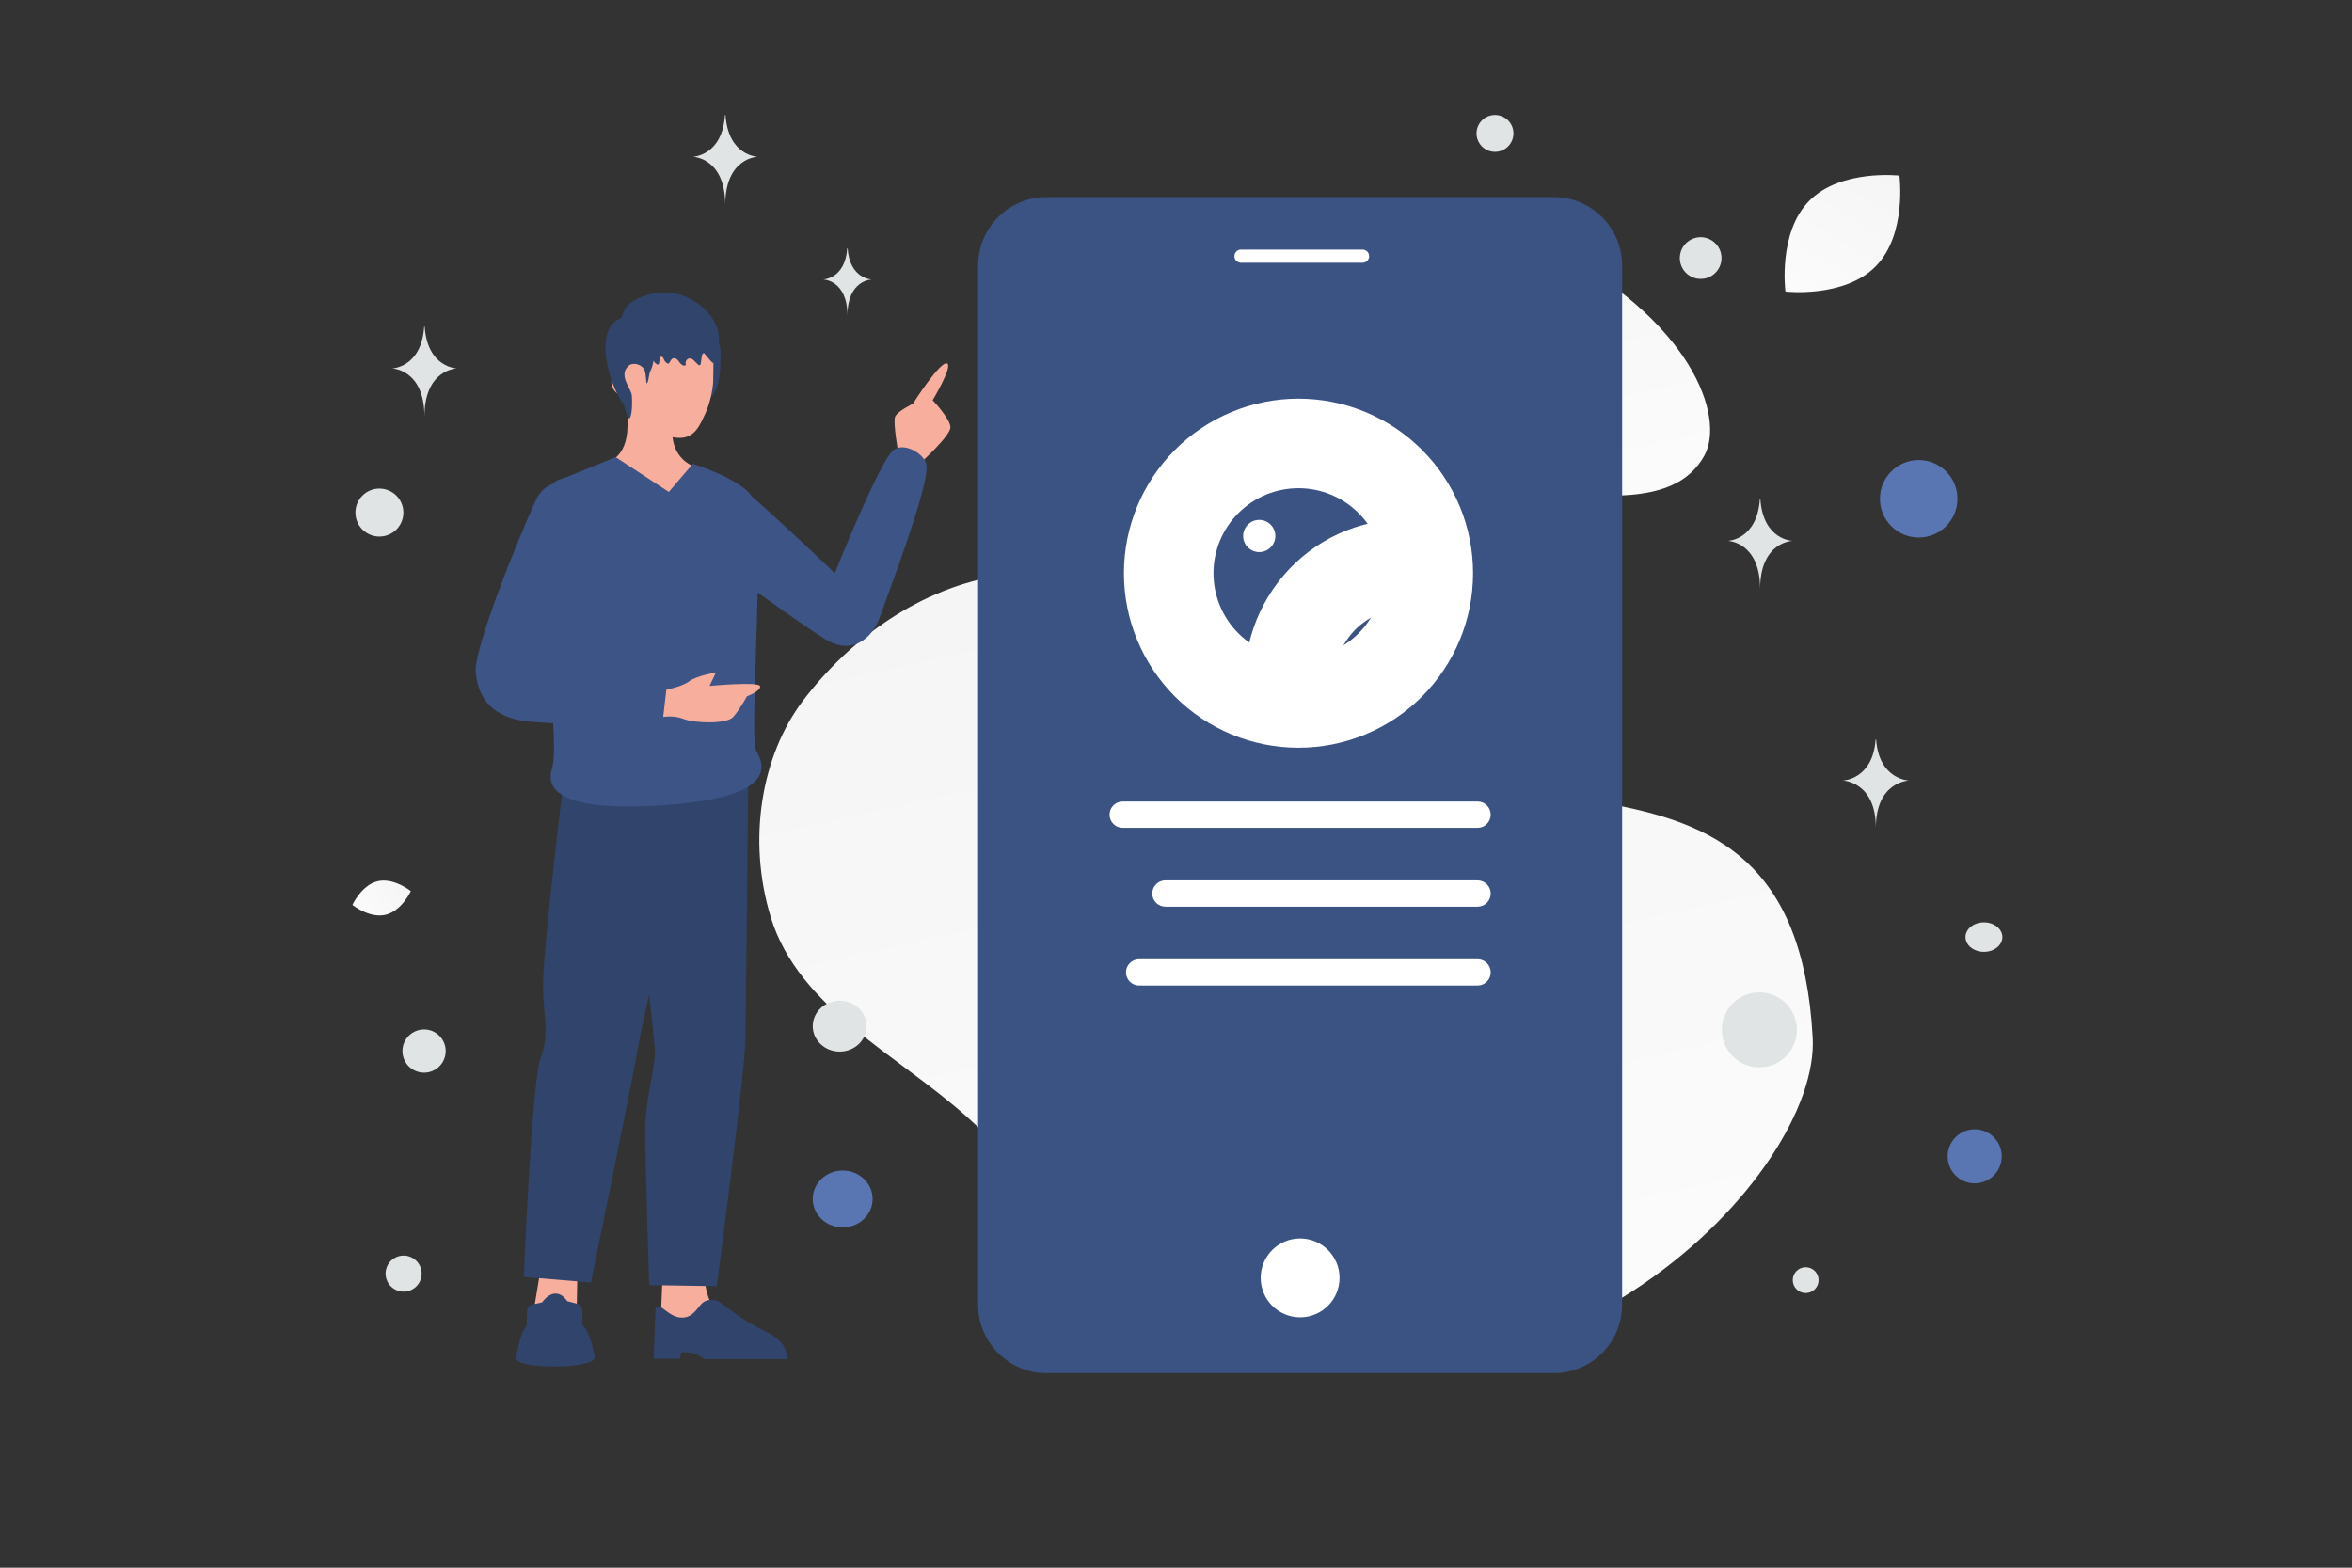 <svg width="273" height="182" viewBox="0 0 273 182" fill="none" xmlns="http://www.w3.org/2000/svg">
<rect x="0" y="0" width="273" height="182" fill="#333333" stroke="none"/>
<path d="M210.4 120.47C211.261 136.32 180.272 168.55 142.077 156.621C124.313 151.072 125.817 141.862 112.309 129.725C104.258 122.491 92.689 117.021 89.472 106.505C86.692 97.429 88.397 87.674 93.216 81.328C104.053 67.058 125.932 57.286 147.49 79.77C169.047 102.255 208.178 79.591 210.4 120.47Z" fill="url(#paint0_linear)"/>
<path d="M197.812 52.918C195.264 57.464 189.686 58.089 180.75 57.225C174.028 56.574 167.9 56.07 161.178 52.406C156.473 49.843 152.749 46.374 150.031 43.006C147.086 39.358 142.975 35.193 144.99 31.056C147.759 25.373 163.776 20.586 179.329 28.414C196.414 37.015 200.303 48.476 197.812 52.918Z" fill="url(#paint1_linear)"/>
<path d="M183.047 23.351C182.881 23.291 182.714 23.237 182.544 23.189C182.488 23.173 182.433 23.156 182.377 23.141C182.257 23.111 182.136 23.082 182.015 23.055C181.957 23.042 181.899 23.03 181.841 23.02C181.719 22.997 181.598 22.977 181.476 22.958C181.404 22.948 181.333 22.939 181.261 22.931C181.127 22.916 180.992 22.904 180.857 22.895C180.814 22.893 180.771 22.889 180.727 22.887C180.6 22.881 180.472 22.878 180.344 22.878H121.47C121.065 22.877 120.661 22.907 120.261 22.97C120.13 22.99 120 23.013 119.87 23.039C116.51 23.727 113.924 26.544 113.572 30.021C113.544 30.289 113.531 30.561 113.531 30.835V151.457C113.531 154.901 115.713 157.833 118.768 158.941C118.782 158.947 118.796 158.951 118.809 158.955C118.961 159.009 119.115 159.058 119.27 159.102C119.326 159.118 119.381 159.135 119.438 159.15C119.498 159.165 119.558 159.18 119.617 159.194C119.677 159.208 119.739 159.223 119.8 159.237C119.858 159.249 119.916 159.26 119.975 159.272C120.096 159.294 120.217 159.314 120.339 159.333C120.41 159.343 120.481 159.351 120.553 159.36C120.688 159.375 120.822 159.387 120.957 159.396C121 159.398 121.044 159.403 121.087 159.404C121.214 159.41 121.342 159.413 121.47 159.413H180.346C180.62 159.413 180.891 159.4 181.158 159.373C184.894 158.992 187.865 156.014 188.244 152.269C188.272 152.001 188.285 151.73 188.285 151.455V30.835C188.284 27.391 186.101 24.459 183.047 23.351Z" fill="#3B5383"/>
<path d="M150.907 152.931C153.435 152.931 155.484 150.882 155.484 148.355C155.484 145.827 153.435 143.778 150.907 143.778C148.379 143.778 146.33 145.827 146.33 148.355C146.33 150.882 148.379 152.931 150.907 152.931Z" fill="white"/>
<path d="M158.154 28.979H144.042C143.621 28.979 143.28 29.32 143.28 29.742C143.28 30.163 143.621 30.504 144.042 30.504H158.154C158.575 30.504 158.917 30.163 158.917 29.742C158.917 29.32 158.575 28.979 158.154 28.979Z" fill="white"/>
<path d="M146.162 64.094C147.194 64.094 148.031 63.257 148.031 62.225C148.031 61.193 147.194 60.357 146.162 60.357C145.13 60.357 144.294 61.193 144.294 62.225C144.294 63.257 145.13 64.094 146.162 64.094Z" fill="white"/>
<path d="M165.081 65.653C164.438 65.554 163.789 65.501 163.139 65.495C159.218 65.467 155.483 67.186 152.92 70.198C150.357 73.209 149.225 77.21 149.821 81.144" stroke="white" stroke-width="10.395" stroke-linecap="round" stroke-linejoin="round"/>
<path d="M165.782 66.546C165.782 70.542 164.194 74.373 161.369 77.198C158.544 80.024 154.712 81.611 150.717 81.611V81.611C146.721 81.611 142.889 80.024 140.064 77.199C137.239 74.373 135.652 70.542 135.652 66.546V66.546C135.652 62.551 137.239 58.719 140.064 55.894C142.889 53.068 146.721 51.481 150.717 51.481V51.481C152.695 51.481 154.654 51.871 156.482 52.628C158.31 53.385 159.97 54.495 161.369 55.894C162.768 57.292 163.878 58.953 164.635 60.781C165.392 62.609 165.782 64.568 165.782 66.546Z" stroke="white" stroke-width="10.395" stroke-linecap="round" stroke-linejoin="round"/>
<path d="M171.502 111.36H132.219C131.376 111.36 130.693 112.043 130.693 112.885V112.885C130.693 113.728 131.376 114.411 132.219 114.411H171.502C172.345 114.411 173.028 113.728 173.028 112.885V112.885C173.028 112.043 172.345 111.36 171.502 111.36Z" fill="white"/>
<path d="M171.503 102.206H135.27C134.427 102.206 133.745 102.889 133.745 103.732V103.732C133.745 104.575 134.427 105.258 135.27 105.258H171.503C172.345 105.258 173.028 104.575 173.028 103.732V103.732C173.028 102.889 172.345 102.206 171.503 102.206Z" fill="white"/>
<path d="M171.503 93.053H130.312C129.47 93.053 128.787 93.736 128.787 94.578V94.579C128.787 95.421 129.47 96.104 130.312 96.104H171.503C172.345 96.104 173.028 95.421 173.028 94.579V94.578C173.028 93.736 172.345 93.053 171.503 93.053Z" fill="white"/>
<path d="M199.737 29.334C200.082 30.624 199.316 31.951 198.026 32.297C196.735 32.643 195.408 31.877 195.063 30.586C194.717 29.295 195.483 27.969 196.773 27.623C198.064 27.277 199.391 28.043 199.737 29.334Z" fill="#E1E4E5"/>
<path d="M80.101 44.29C79.911 45.049 80.162 45.837 80.578 46.5C80.871 46.968 81.281 46.451 81.879 46.368C82.804 46.239 83.39 45.26 83.59 42.874C83.683 41.131 83.639 40.262 83.542 40.11C83.197 39.565 82.308 39.383 81.607 39.436" fill="#31446C"/>
<path fill-rule="evenodd" clip-rule="evenodd" d="M81.78 147.981C81.78 147.981 81.724 151.564 83.935 152.836C86.146 154.109 89.572 156.474 89.572 156.474L76.54 156.913L76.911 147.949L81.78 147.981Z" fill="#F8AE9D"/>
<path fill-rule="evenodd" clip-rule="evenodd" d="M76.085 151.929L75.873 157.741H78.9L79.108 156.993C79.108 156.993 80.247 156.946 80.906 157.27C81.602 157.612 81.695 157.777 81.695 157.777L91.297 157.798C91.297 157.798 91.771 155.919 88.844 154.56C85.917 153.201 83.786 151.272 83.381 151.075C82.974 150.876 82.151 150.764 81.572 151.231C80.992 151.698 80.534 152.926 79.221 152.965C77.531 153.015 76.561 150.946 76.085 151.929ZM72.342 89.51C72.342 89.51 75.9 119.693 76.01 121.791C76.121 123.889 74.868 127.51 74.892 131.435C74.916 135.359 75.35 149.191 75.35 149.191L83.196 149.319C83.196 149.319 86.494 124.324 86.529 120.575C86.565 116.827 86.867 89.871 86.867 89.871L72.342 89.51Z" fill="#31446C"/>
<path fill-rule="evenodd" clip-rule="evenodd" d="M62.745 147.351L61.216 156.638L66.853 156.61L67.031 147.206L62.745 147.351Z" fill="#F8AE9D"/>
<path fill-rule="evenodd" clip-rule="evenodd" d="M61.835 151.434C61.654 151.474 61.49 151.573 61.372 151.715C61.253 151.858 61.185 152.036 61.179 152.221L61.123 153.915C60.316 154.813 59.94 157.427 59.908 157.657C59.906 157.668 59.906 157.68 59.906 157.691C59.986 158.965 68.352 158.942 69.011 157.732C69.03 157.694 69.035 157.651 69.027 157.61C68.955 157.167 68.496 154.537 67.596 153.831L67.59 152.156C67.589 151.974 67.528 151.796 67.417 151.651C67.306 151.507 67.15 151.402 66.973 151.355L65.831 151.048C65.007 149.843 63.884 149.885 62.922 151.198L61.835 151.434ZM65.513 89.794C65.513 89.794 63.001 110.387 63.035 114.331C63.069 118.274 63.808 120.006 62.756 122.835C61.704 125.664 60.807 148.244 60.807 148.244L68.585 148.892C68.585 148.892 73.554 124.73 74.094 121.38C74.635 118.03 81.313 89.51 81.313 89.51L65.513 89.794Z" fill="#31446C"/>
<path fill-rule="evenodd" clip-rule="evenodd" d="M104.298 52.769C104.298 52.769 103.648 49.15 103.882 48.417C104.081 47.784 105.966 46.87 105.966 46.87C105.966 46.87 109.245 41.691 109.963 42.218C110.546 42.646 108.255 46.464 108.255 46.464C108.255 46.464 110.344 48.657 110.315 49.636C110.286 50.616 106.905 53.684 106.905 53.684L104.298 52.769ZM70.598 53.619C70.598 53.619 72.758 53.112 72.833 49.574C72.908 46.036 72.855 44.828 72.855 44.828L77.975 44.742C77.975 44.742 78.026 48.686 78.027 50.112C78.029 53.217 80.335 54.056 80.335 54.056C80.335 54.056 80.143 57.451 75.834 57.694C72.468 57.883 70.598 53.619 70.598 53.619Z" fill="#F8AE9D"/>
<path fill-rule="evenodd" clip-rule="evenodd" d="M72.385 43.04C70.263 42.958 70.609 46.064 72.813 46.06C72.813 46.06 75.182 50.823 78.901 50.835C80.693 50.841 81.278 49.245 81.815 48.125C82.352 47.005 82.746 45.329 82.779 44.303C82.814 43.209 82.819 39.615 82.819 39.615L72.302 39.611L72.385 43.04Z" fill="#F8AE9D"/>
<path fill-rule="evenodd" clip-rule="evenodd" d="M80.416 53.845C80.416 53.845 85.931 55.567 87.26 57.624C91.541 61.385 96.896 66.55 96.896 66.55C96.896 66.55 101.996 53.75 103.663 52.291C104.804 51.293 107.076 52.527 107.5 53.796C108.044 55.426 104.551 64.985 102.901 69.5V69.5C102.582 70.374 102.331 71.06 102.193 71.461C101.187 74.379 98.74 76.054 95.761 74.198C94.561 73.451 90.988 71.001 87.939 68.78C87.892 71.113 87.812 73.572 87.735 75.907V75.907C87.55 81.581 87.388 86.525 87.776 87.167C89.699 90.351 87.143 92.537 78.68 93.34C70.216 94.143 62.708 93.486 64.071 89.236C64.355 88.351 64.351 86.445 64.21 83.969C63.38 83.925 62.552 83.87 61.724 83.805C58.192 83.527 55.58 82.009 55.216 78.067C54.96 75.307 60.219 62.349 62.191 58.089C62.652 57.092 63.365 56.471 64.173 56.162C64.361 55.952 64.573 55.804 64.811 55.726C66.26 55.248 71.453 53.067 71.453 53.067L77.63 57.109L80.416 53.845ZM63.638 76.655C63.633 76.667 63.628 76.679 63.624 76.691L63.641 76.693L63.638 76.655Z" fill="#3D5486"/>
<path fill-rule="evenodd" clip-rule="evenodd" d="M77.345 80.075C77.345 80.075 79.229 79.696 80.001 79.091C80.772 78.485 83.107 78.057 83.107 78.057L82.36 79.631C82.36 79.631 88.083 79.094 88.219 79.658C88.355 80.223 86.699 80.837 86.699 80.837C86.699 80.837 85.883 82.362 85.093 83.246C84.344 84.082 80.629 83.982 79.327 83.46C78.201 83.01 76.978 83.235 76.978 83.235L77.345 80.075Z" fill="#F8AE9D"/>
<path d="M72.962 39.757C73.272 40.163 73.819 40.252 74.269 40.333C74.874 40.44 75.174 40.665 75.488 41.268C75.687 41.653 75.886 42.075 76.242 42.284C76.532 42.455 76.523 42.023 76.567 41.689C76.57 41.658 76.576 41.627 76.585 41.596C76.654 41.33 76.937 41.374 77.019 41.637C77.095 41.876 77.256 42.078 77.461 42.19C77.495 42.208 77.531 42.224 77.566 42.218C77.614 42.211 77.652 42.165 77.683 42.124C77.749 42.038 77.814 41.929 77.88 41.814C78.102 41.433 78.525 41.566 78.772 41.931C78.927 42.158 79.112 42.392 79.365 42.444C79.447 42.463 79.549 42.449 79.587 42.369C79.635 42.27 79.56 42.172 79.573 42.071C79.583 41.977 79.623 41.935 79.667 41.855C79.838 41.546 80.236 41.534 80.478 41.792C80.647 41.972 80.823 42.144 81.005 42.309C81.083 42.378 81.196 42.447 81.273 42.378C81.315 42.341 81.326 42.279 81.334 42.22C81.378 41.928 81.42 41.637 81.464 41.346C81.489 41.183 81.575 40.97 81.722 41.011C81.793 41.032 81.835 41.108 81.874 41.177C81.923 41.264 82.784 42.256 82.8 42.181C82.934 41.617 83.209 41.103 83.343 40.539C84.21 36.909 80.362 33.99 77.423 33.974C76.77 33.969 76.173 33.98 75.538 34.134C74.862 34.299 74.148 34.561 73.534 34.93C72.673 35.446 72.022 36.384 72.189 37.503" fill="#31446C"/>
<path d="M75.352 38.584C75.766 39.058 75.876 39.724 75.915 40.355C75.971 41.305 75.894 42.291 75.46 43.135C75.335 43.375 75.244 44.563 75.053 44.497C74.993 44.477 75.002 43.555 74.842 43.059C74.594 42.289 73.453 41.996 72.939 42.482C72.118 43.256 72.6 44.195 72.872 44.78C73.034 45.133 73.292 45.529 73.337 45.903C73.391 46.381 73.408 48.123 73.099 48.529C72.841 48.869 72.567 47.224 72.334 46.9C70.605 44.485 68.947 38.336 71.898 37.002C72.347 36.799 73.733 36.694 74.153 36.953" fill="#31446C"/>
<path d="M44.757 106.201C42.883 106.645 40.901 105.056 40.901 105.056C40.901 105.056 41.958 102.748 43.833 102.305C45.707 101.861 47.688 103.449 47.688 103.449C47.688 103.449 46.63 105.757 44.757 106.201Z" fill="url(#paint2_linear)"/>
<path d="M217.72 30.916C214.069 34.633 207.24 33.849 207.24 33.849C207.24 33.849 206.336 27.039 209.992 23.325C213.643 19.608 220.468 20.389 220.468 20.389C220.468 20.389 221.372 27.199 217.72 30.916Z" fill="url(#paint3_linear)"/>
<path d="M229.206 131.105C227.473 131.105 226.069 132.51 226.069 134.243C226.069 135.975 227.473 137.38 229.206 137.38C230.939 137.38 232.343 135.975 232.343 134.243C232.343 132.51 230.939 131.105 229.206 131.105Z" fill="#5976B3"/>
<path d="M97.811 135.893C95.892 135.893 94.337 137.371 94.337 139.194C94.337 141.016 95.892 142.494 97.811 142.494C99.729 142.494 101.285 141.016 101.285 139.194C101.285 137.371 99.729 135.893 97.811 135.893Z" fill="#5976B3"/>
<path d="M222.707 62.402C220.223 62.402 218.209 60.389 218.209 57.905C218.209 55.421 220.223 53.408 222.707 53.408C225.19 53.408 227.204 55.421 227.204 57.905C227.204 60.389 225.19 62.402 222.707 62.402Z" fill="#5976B3"/>
<path d="M97.463 122.083C95.736 122.083 94.337 120.76 94.337 119.13C94.337 117.499 95.736 116.177 97.463 116.177C99.19 116.177 100.59 117.499 100.59 119.13C100.59 120.76 99.19 122.083 97.463 122.083Z" fill="#E1E4E5"/>
<path d="M49.223 124.533C47.837 124.533 46.713 123.409 46.713 122.023C46.713 120.637 47.837 119.513 49.223 119.513C50.609 119.513 51.733 120.637 51.733 122.023C51.733 123.409 50.609 124.533 49.223 124.533Z" fill="#E1E4E5"/>
<path d="M209.586 150.115C208.758 150.115 208.087 149.444 208.087 148.616C208.087 147.788 208.758 147.117 209.586 147.117C210.414 147.117 211.085 147.788 211.085 148.616C211.085 149.444 210.414 150.115 209.586 150.115Z" fill="#E1E4E5"/>
<path d="M173.525 17.63C172.342 17.63 171.383 16.671 171.383 15.488C171.383 14.306 172.342 13.347 173.525 13.347C174.708 13.347 175.666 14.306 175.666 15.488C175.666 16.671 174.708 17.63 173.525 17.63Z" fill="#E1E4E5"/>
<path d="M48.871 147.318C49.17 148.435 48.508 149.582 47.391 149.881C46.275 150.18 45.127 149.518 44.828 148.401C44.529 147.285 45.192 146.138 46.308 145.838C47.424 145.539 48.572 146.202 48.871 147.318Z" fill="#E1E4E5"/>
<path d="M44.037 62.291C42.5 62.291 41.253 61.045 41.253 59.507C41.253 57.97 42.5 56.723 44.037 56.723C45.575 56.723 46.821 57.97 46.821 59.507C46.821 61.045 45.575 62.291 44.037 62.291Z" fill="#E1E4E5"/>
<path d="M230.279 110.503C229.096 110.503 228.137 109.736 228.137 108.79C228.137 107.844 229.096 107.077 230.279 107.077C231.462 107.077 232.42 107.844 232.42 108.79C232.42 109.736 231.462 110.503 230.279 110.503Z" fill="#E1E4E5"/>
<path d="M208.417 118.434C209.04 120.758 207.661 123.146 205.338 123.768C203.014 124.391 200.626 123.012 200.004 120.689C199.381 118.365 200.76 115.977 203.083 115.355C205.407 114.732 207.795 116.111 208.417 118.434Z" fill="#E1E4E5"/>
<path d="M217.707 85.843H217.763C218.095 90.544 221.59 90.616 221.59 90.616C221.59 90.616 217.735 90.691 217.735 96.122C217.735 90.691 213.881 90.616 213.881 90.616C213.881 90.616 217.375 90.544 217.707 85.843ZM84.151 13.347H84.206C84.53 18.129 87.944 18.202 87.944 18.202C87.944 18.202 84.179 18.279 84.179 23.804C84.179 18.279 80.414 18.202 80.414 18.202C80.414 18.202 83.827 18.129 84.151 13.347ZM49.237 37.917H49.291C49.616 42.699 53.03 42.772 53.03 42.772C53.03 42.772 49.265 42.849 49.265 48.374C49.265 42.849 45.5 42.772 45.5 42.772C45.5 42.772 48.913 42.699 49.237 37.917ZM204.271 57.937H204.325C204.65 62.719 208.064 62.792 208.064 62.792C208.064 62.792 204.299 62.869 204.299 68.394C204.299 62.869 200.534 62.792 200.534 62.792C200.534 62.792 203.947 62.719 204.271 57.937ZM98.342 28.817H98.383C98.625 32.39 101.176 32.445 101.176 32.445C101.176 32.445 98.363 32.502 98.363 36.63C98.363 32.502 95.55 32.445 95.55 32.445C95.55 32.445 98.1 32.39 98.342 28.817Z" fill="#E1E4E5"/>
<defs>
<linearGradient id="paint0_linear" x1="173.363" y1="215.479" x2="115.397" y2="-46.042" gradientUnits="userSpaceOnUse">
<stop stop-color="white"/>
<stop offset="1" stop-color="#EEEEEE"/>
</linearGradient>
<linearGradient id="paint1_linear" x1="180.653" y1="82.379" x2="157.951" y2="-19.636" gradientUnits="userSpaceOnUse">
<stop stop-color="white"/>
<stop offset="1" stop-color="#EEEEEE"/>
</linearGradient>
<linearGradient id="paint2_linear" x1="37.7" y1="107.305" x2="54.105" y2="99.555" gradientUnits="userSpaceOnUse">
<stop stop-color="white"/>
<stop offset="1" stop-color="#EEEEEE"/>
</linearGradient>
<linearGradient id="paint3_linear" x1="203.15" y1="43.611" x2="229.55" y2="2.227" gradientUnits="userSpaceOnUse">
<stop stop-color="white"/>
<stop offset="1" stop-color="#EEEEEE"/>
</linearGradient>
</defs>
</svg>
